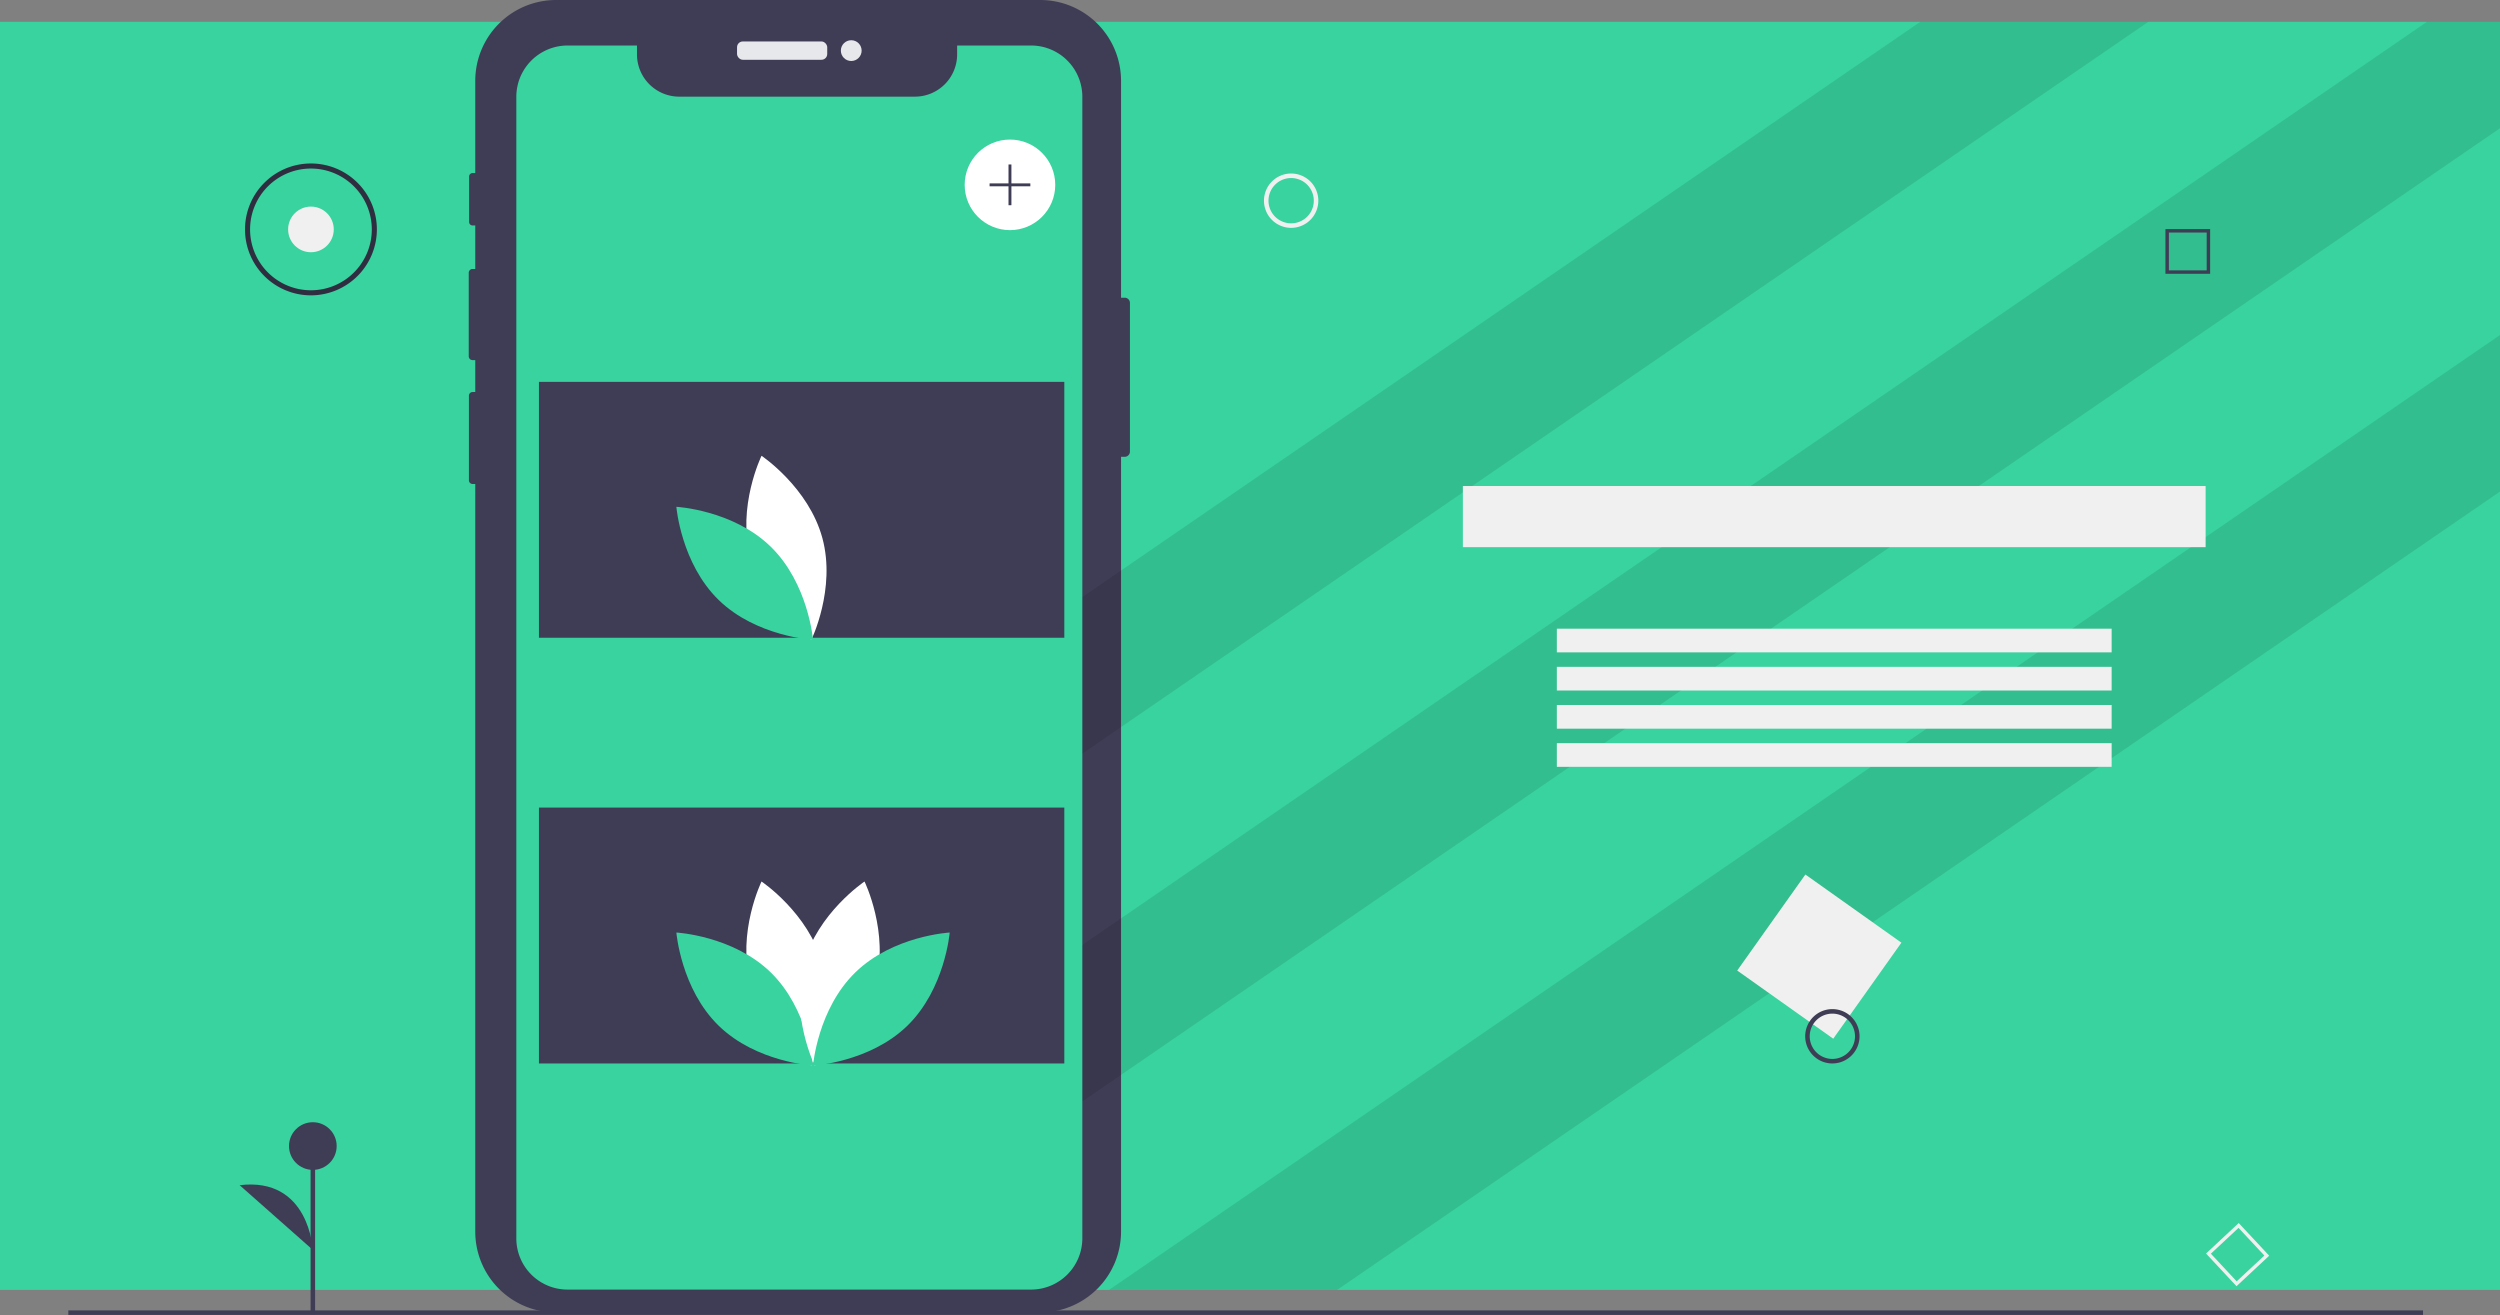 <svg id="a07da818-cf00-4494-8aa7-da1849f04f60" data-name="Layer 1" xmlns="http://www.w3.org/2000/svg" width="1104" height="580.701" viewBox="0 0 1104 580.701"><rect x="0" y="0" width="1104" height="580.701" fill="#808080" stroke="none"/><title>mobile_images</title><rect y="9.63" width="1104" height="560" fill="#38d39f"/><path d="M546.975,292.91v65.68a2.296,2.296,0,0,1-2.29,2.29h-1.63V703.03a35.702,35.702,0,0,1-35.7,35.7H293.565a35.693,35.693,0,0,1-35.69-35.7V372.88h-1.18a1.618,1.618,0,0,1-1.62-1.61V333.89a1.62,1.62,0,0,1,1.62-1.62h1.18V318.19H256.685a1.696,1.696,0,0,1-1.69-1.7V279.62a1.694,1.694,0,0,1,1.69-1.69H257.875V258.71h-1.21a1.498,1.498,0,0,1-1.5-1.5V237.09a1.507,1.507,0,0,1,1.5-1.51H257.875V194.84a35.691,35.691,0,0,1,35.69-35.69H507.355a35.7,35.7,0,0,1,35.7,35.69v95.78H544.685A2.296,2.296,0,0,1,546.975,292.91Z" transform="translate(-48 -159.15)" fill="#3f3d56"/><polygon points="948.7 9.63 476.02 334.13 443.76 287.14 848 9.63 948.7 9.63" opacity="0.1"/><polygon points="1104 9.63 1104 56.62 439.02 513.13 406.76 466.14 1071.75 9.63 1104 9.63" opacity="0.1"/><polygon points="1104 147.95 1104 217.08 590.46 569.63 489.75 569.63 1104 147.95" opacity="0.1"/><rect x="30.172" y="578.662" width="1039.828" height="2" fill="#3f3d56"/><rect x="825.405" y="555.588" width="52" height="52" transform="translate(445.815 -544.652) rotate(35.371)" fill="#f0f0f0"/><path d="M857.172,628.772a12,12,0,1,1,12-12A12.014,12.014,0,0,1,857.172,628.772Zm0-22a10,10,0,1,0,10,10A10.011,10.011,0,0,0,857.172,606.772Z" transform="translate(-48 -159.15)" fill="#3f3d56"/><path d="M618.172,259.772a12,12,0,1,1,12-12A12.014,12.014,0,0,1,618.172,259.772Zm0-22a10,10,0,1,0,10,10A10.011,10.011,0,0,0,618.172,237.772Z" transform="translate(-48 -159.15)" fill="#f0f0f0"/><rect x="137.147" y="506.095" width="2" height="74.411" fill="#3f3d56"/><circle cx="138.148" cy="506.094" r="10.523" fill="#3f3d56"/><path d="M186.148,711.106s-1.503-32.332-32.32-28.574" transform="translate(-48 -159.15)" fill="#3f3d56"/><rect x="325.479" y="18.307" width="39.823" height="8.086" rx="2.542" fill="#e6e8ec"/><circle cx="375.91" cy="22.35" r="4.587" fill="#e6e8ec"/><path d="M525.96,201.9v504.09a22.65,22.65,0,0,1-22.65,22.64H298.66a22.611,22.611,0,0,1-22.65-22.64v-504.09a22.649,22.649,0,0,1,22.65-22.65h30.63v3.93a18.65,18.65,0,0,0,18.65,18.65H452.02a18.65,18.65,0,0,0,18.65-18.65v-3.93h32.64A22.643,22.643,0,0,1,525.96,201.9Z" transform="translate(-48 -159.15)" fill="#38d39f"/><rect x="238" y="168.63" width="232" height="113" fill="#3f3d56"/><rect x="238" y="356.63" width="232" height="113" fill="#3f3d56"/><circle cx="446" cy="81.63" r="20" fill="#fff"/><polygon points="455 80.987 446.643 80.987 446.643 72.63 445.357 72.63 445.357 80.987 437 80.987 437 82.273 445.357 82.273 445.357 90.63 446.643 90.63 446.643 82.273 455 82.273 455 80.987" fill="#3f3d56"/><path d="M379.409,405.371c6.073,22.45,26.875,36.354,26.875,36.354s10.955-22.495,4.882-44.945-26.875-36.354-26.875-36.354S373.335,382.921,379.409,405.371Z" transform="translate(-48 -159.15)" fill="#fff"/><path d="M388.333,400.546c16.665,16.223,18.7,41.16,18.7,41.16s-24.984-1.364-41.648-17.587-18.7-41.16-18.7-41.16S371.668,384.323,388.333,400.546Z" transform="translate(-48 -159.15)" fill="#38d39f"/><path d="M379.409,593.371c6.073,22.45,26.875,36.354,26.875,36.354s10.955-22.495,4.882-44.945-26.875-36.354-26.875-36.354S373.335,570.921,379.409,593.371Z" transform="translate(-48 -159.15)" fill="#fff"/><path d="M388.333,588.546c16.665,16.223,18.7,41.16,18.7,41.16s-24.984-1.364-41.648-17.587-18.7-41.16-18.7-41.16S371.668,572.323,388.333,588.546Z" transform="translate(-48 -159.15)" fill="#38d39f"/><path d="M434.657,593.371c-6.073,22.45-26.875,36.354-26.875,36.354s-10.955-22.495-4.882-44.945,26.875-36.354,26.875-36.354S440.731,570.921,434.657,593.371Z" transform="translate(-48 -159.15)" fill="#fff"/><path d="M425.733,588.546c-16.665,16.223-18.7,41.16-18.7,41.16s24.984-1.364,41.648-17.587,18.7-41.16,18.7-41.16S442.398,572.323,425.733,588.546Z" transform="translate(-48 -159.15)" fill="#38d39f"/><path d="M1024,280.062h-19.741V260.321H1024Zm-18.223-1.519h16.704v-16.704H1005.777Z" transform="translate(-48 -159.15)" fill="#3f3d56"/><path d="M1035.644,727.142l-13.465-14.436,14.436-13.465,13.465,14.436ZM1024.325,712.78l11.394,12.215,12.215-11.394-11.394-12.215Z" transform="translate(-48 -159.15)" fill="#f0f0f0"/><circle cx="137.31" cy="101.307" r="10.079" fill="#f0f0f0"/><path d="M185.31,289.573a29.116,29.116,0,1,1,29.116-29.116A29.149,29.149,0,0,1,185.31,289.573Zm0-55.992a26.876,26.876,0,1,0,26.876,26.876A26.907,26.907,0,0,0,185.31,233.581Z" transform="translate(-48 -159.15)" fill="#2f2e41"/><rect x="646" y="214.63" width="328" height="27" fill="#f0f0f0"/><rect x="687.5" y="277.63" width="245" height="10.457" fill="#f0f0f0"/><rect x="687.5" y="294.477" width="245" height="10.457" fill="#f0f0f0"/><rect x="687.5" y="311.325" width="245" height="10.457" fill="#f0f0f0"/><rect x="687.5" y="328.173" width="245" height="10.457" fill="#f0f0f0"/></svg>